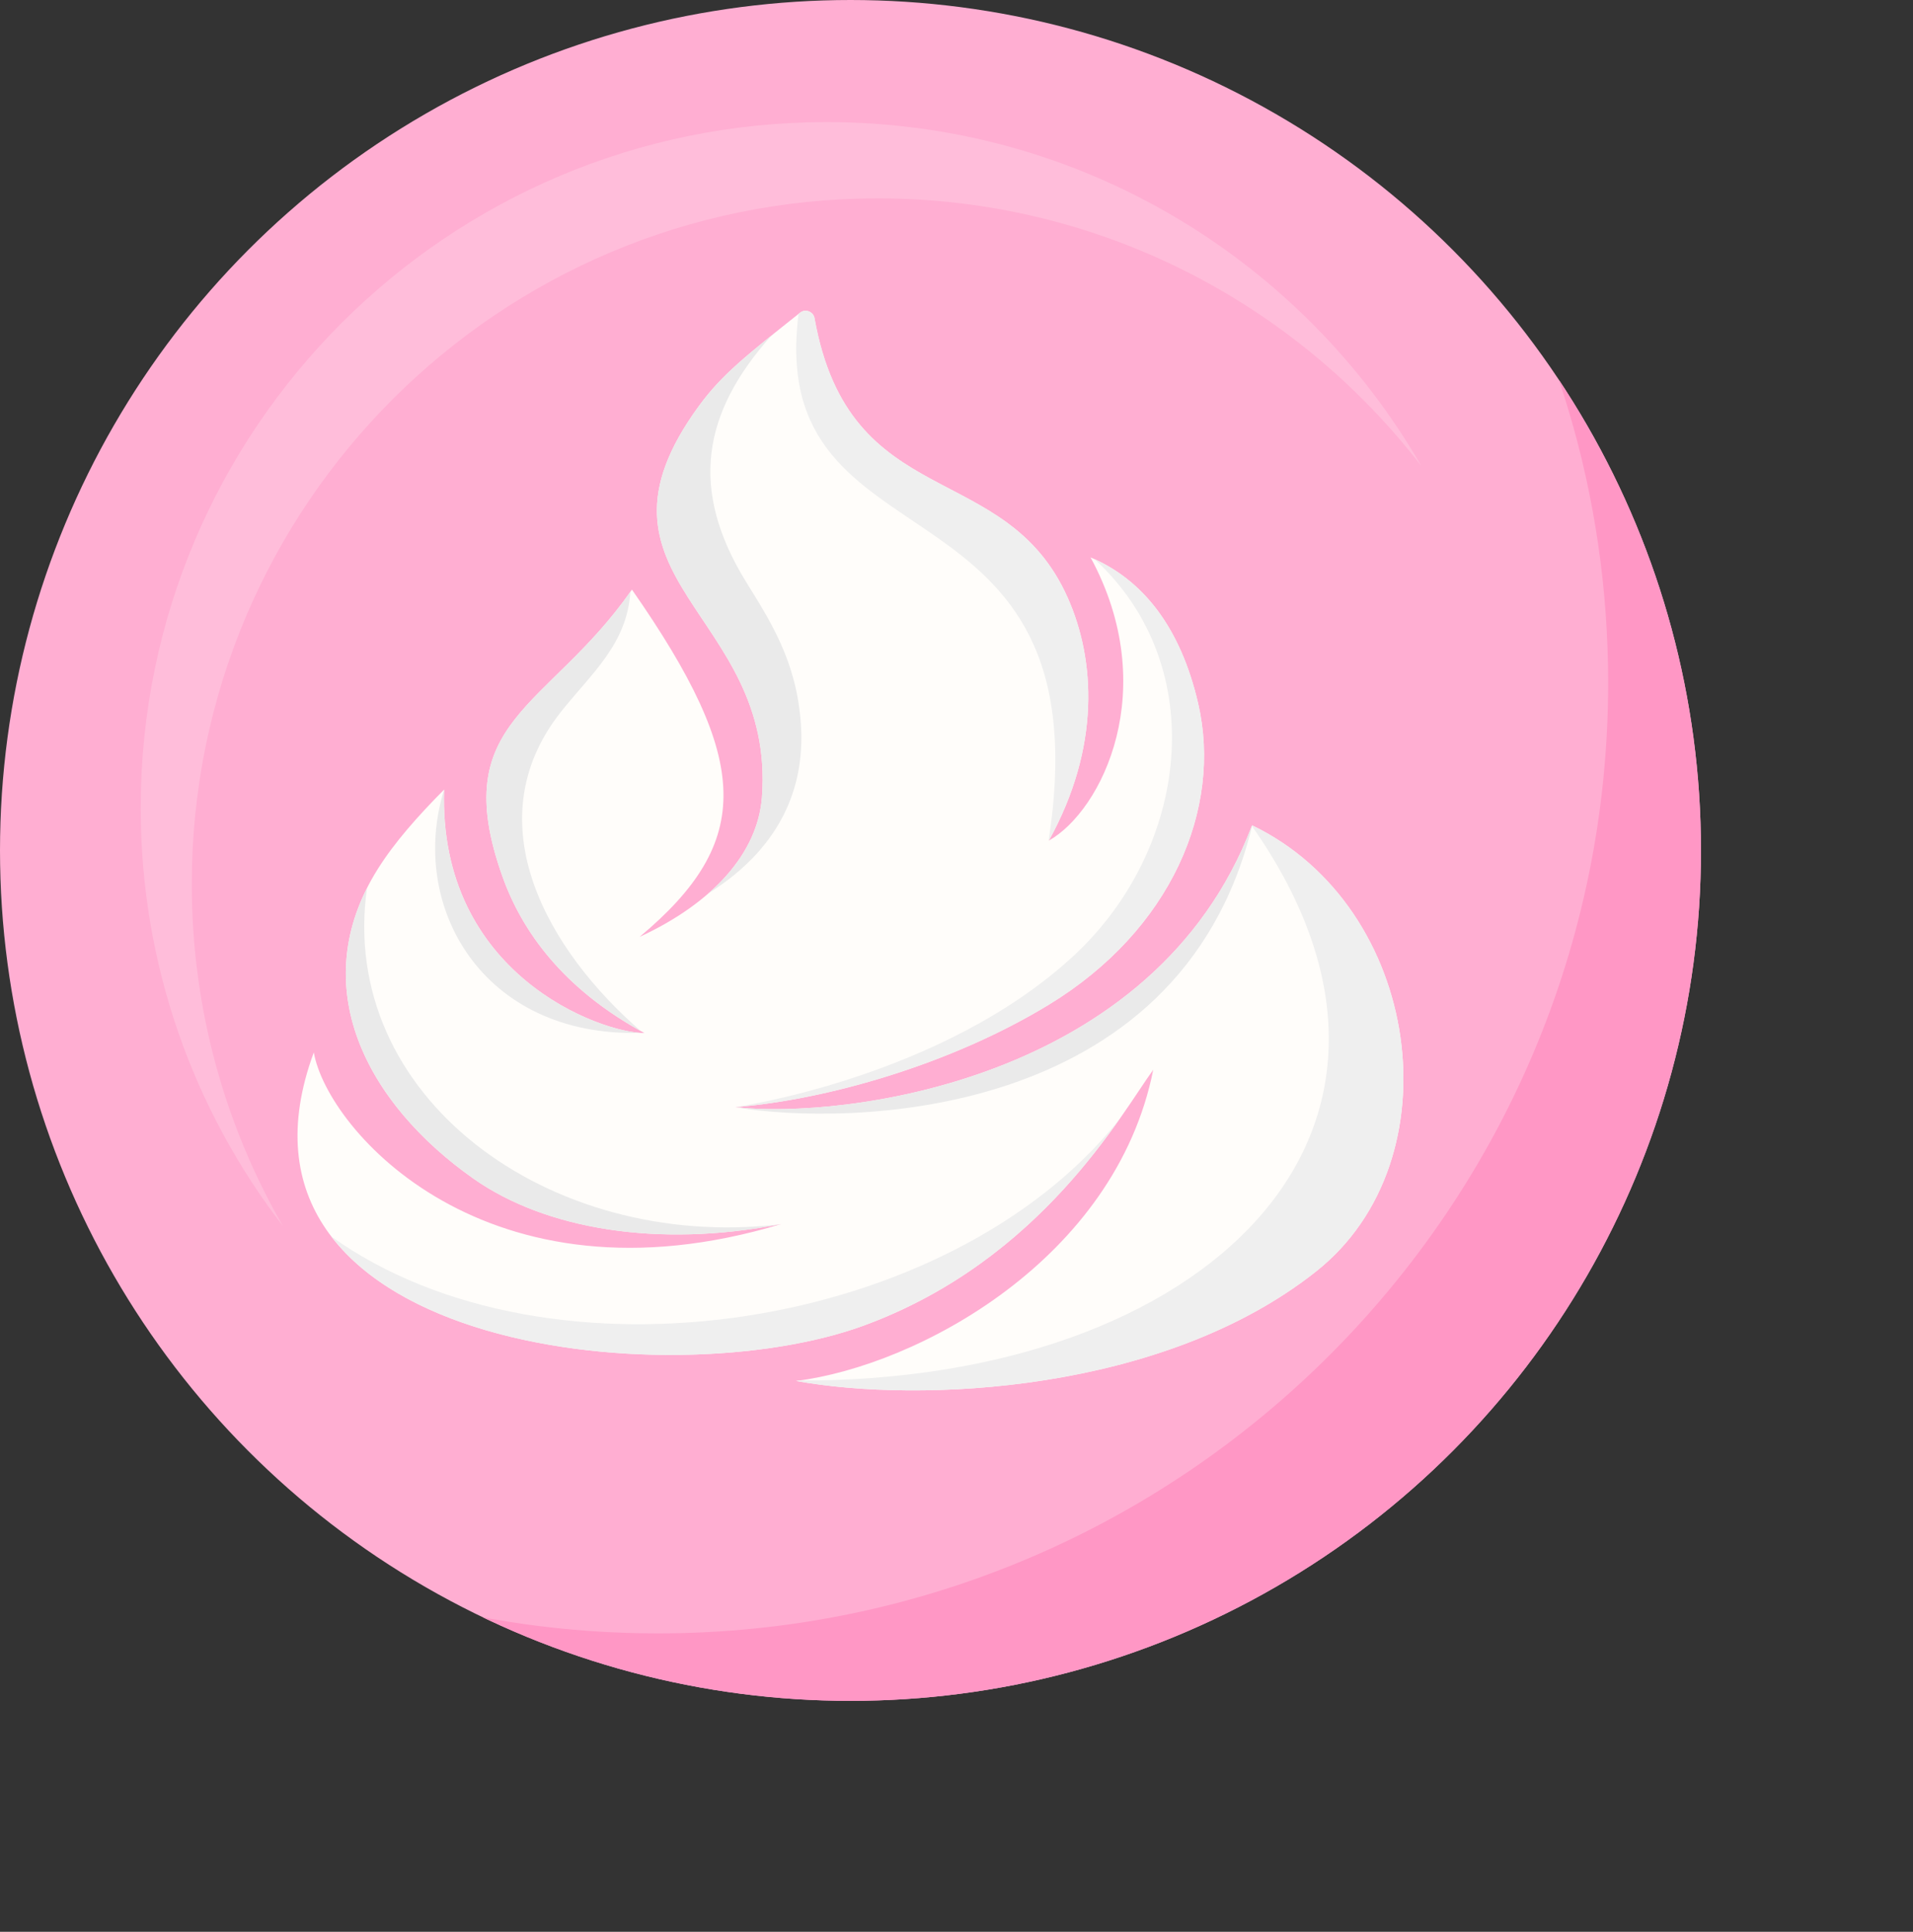<?xml version="1.0" encoding="utf-8"?>
<svg viewBox="-1820.443 -205.277 1083.977 1094.708" width="1083.977" height="1094.708" xmlns="http://www.w3.org/2000/svg">
  <rect x="-1820.443" y="-205.277" width="1083.977" height="1094.708" fill="#333333" stroke="none"/>
  <g transform="matrix(1.014, 0, 0, 0.91, -1820.443, -202.546)">
    <ellipse cx="475.265" cy="526.582" rx="475.265" ry="529.582" style="fill:rgb(255,174,210);"/>
    <clipPath id="_clip1">
      <ellipse cx="475.265" cy="526.582" rx="475.265" ry="529.582"/>
    </clipPath>
    <g clip-path="url(#_clip1)">
      <g transform="matrix(1.971,0,0,2.197,-568.494,-623.971)">
        <path d="M701.978,331.017C728.812,372.909 744.37,422.717 744.37,476.159C744.37,624.977 623.729,745.617 474.912,745.617C423.228,745.617 374.949,731.054 333.935,705.825C381.824,780.588 465.625,830.14 561,830.14C709.817,830.14 830.458,709.5 830.458,560.682C830.458,463.549 779.056,378.432 701.978,331.017Z" style="fill:rgb(255,151,197);fill-rule:nonzero;"/>
      </g>
    </g>
  </g>
  <g transform="matrix(1.634, 0, 0, 1.634, -2265.292, -661.167)">
    <path d="M338.744,585.655C338.744,454.288 445.238,347.794 576.605,347.794C653.392,347.794 721.667,384.188 765.156,440.658C724.083,369.353 647.099,321.349 558.9,321.349C427.533,321.349 321.039,427.843 321.039,559.21C321.039,613.792 339.437,664.068 370.351,704.208C350.246,669.307 338.744,628.825 338.744,585.655Z" style="fill:rgb(255,189,218);fill-rule:nonzero;"/>
  </g>
  <g transform="matrix(1.01, 0, 0, 1.01, -1857.261, -89.202)">
    <g transform="matrix(1.566,0,0,1.566,-1078.1,-557.853)">
      <path d="M1003.52,396.851C1016.11,467.202 1071.88,446.649 1094.26,497.061C1104.13,519.285 1106.03,550.439 1087.47,584.025C1106.63,573.192 1127.91,529.618 1102.42,482.547C1121.13,490.442 1134.66,507.614 1140.96,534.87C1149.68,572.539 1131.38,616.064 1087.39,642.851C1052.38,664.166 1008.02,676.851 975.087,679.513C1012.89,683.819 1125.35,670.898 1160.28,578.541C1220.93,607.687 1233.67,698.303 1183.3,738.3C1128.41,781.893 1041.16,785.651 996.93,777.608C1040.63,772.131 1111.35,733.936 1124.87,666.117C1113.8,681.3 1085.02,734.315 1021.24,757.739C950.305,783.787 785.303,765.329 824.145,659.891C828.929,687.646 886.136,753.217 991.597,721.388C947.63,730.039 907.127,723.312 881.237,705.047C843.18,678.196 820.75,636.21 846.974,594.33C853.044,584.634 861.37,575.272 870.824,565.733C868.712,631.895 926.878,652.961 942.587,652.961C913.372,637.132 898.642,616.322 891.711,596.82C871.712,540.558 908.12,537.219 938.115,494.082C980.897,555.487 981.827,584.267 940.867,618.502C967.123,606.346 983.193,588.485 984.694,568.438C989.681,501.806 916.425,490.735 962.142,428.26C970.535,416.789 979.47,409.917 998.317,394.891C999.233,394.16 1000.38,393.98 1001.47,394.393C1002.57,394.806 1003.31,395.697 1003.52,396.851Z" style="fill:rgb(255,253,250);"/>
    </g>
    <g transform="matrix(1.566,0,0,1.566,-1078.1,-557.853)">
      <path d="M976.374,679.646C1015.29,683.514 1125.26,669.932 1160.05,579.114L1160.27,578.863C1134.03,685.804 1013.57,685.899 976.042,679.671L976.374,679.646Z" style="fill:rgb(234,234,234);"/>
    </g>
    <g transform="matrix(1.566,0,0,1.566,-1078.1,-557.853)">
      <path d="M942.411,652.864L942.152,652.722L942.53,652.861L942.411,652.864ZM870.812,565.745L870.824,565.733C868.777,629.877 923.386,651.633 941.033,652.901C884.571,654.37 857.91,607.6 870.812,565.745Z" style="fill:rgb(234,234,234);"/>
    </g>
    <g transform="matrix(1.566,0,0,1.566,-1078.1,-557.853)">
      <path d="M941.32,652.266C912.944,636.526 898.541,616.037 891.711,596.82C871.838,540.912 907.664,537.256 937.549,494.882C936.41,513.666 923.332,524.405 912.685,537.87C881.213,577.68 908.469,623.827 941.32,652.266Z" style="fill:rgb(234,234,234);"/>
    </g>
    <g transform="matrix(1.566,0,0,1.566,-1078.1,-557.853)">
      <path d="M965.508,602.928C976.982,592.894 983.746,581.103 984.694,568.438C989.681,501.806 916.425,490.735 962.142,428.26C968.854,419.087 975.914,412.854 988.109,403.041C963.382,430.709 958.505,458.127 979.077,491.429C987.566,505.172 997.053,519.61 998.633,542.054C1000.07,562.381 993.451,585.356 965.508,602.928Z" style="fill:rgb(234,234,234);"/>
    </g>
    <g transform="matrix(1.566,0,0,1.566,-1078.1,-557.853)">
      <path d="M990.915,721.518C947.212,729.966 906.993,723.217 881.237,705.047C845.206,679.626 823.193,640.637 843.201,601.019C832.651,675.447 908.068,731.121 990.915,721.518Z" style="fill:rgb(234,234,234);"/>
    </g>
    <g transform="matrix(1.566,0,0,1.566,-1078.1,-557.853)">
      <path d="M1112.86,683.705C1097.09,706.119 1068.96,740.213 1021.24,757.739C968.984,776.928 865.696,771.957 830.439,725.863C908.895,781.991 1052.54,759.906 1112.86,683.705ZM1124.65,666.419L1124.06,667.25C1124.29,666.856 1124.53,666.473 1124.75,666.077L1124.65,666.419Z" style="fill:rgb(239,239,239);"/>
    </g>
    <g transform="matrix(1.566,0,0,1.566,-1078.1,-557.853)">
      <path d="M1160.2,578.754L1160.28,578.541C1220.93,607.687 1233.67,698.303 1183.3,738.3C1128.41,781.893 1041.16,785.651 996.93,777.608C997.307,777.56 997.692,777.505 998.074,777.453C1143.19,777.948 1237.21,688.311 1160.2,578.754Z" style="fill:rgb(239,239,239);"/>
    </g>
    <g transform="matrix(1.566,0,0,1.566,-1078.1,-557.853)">
      <path d="M1103.86,483.179C1121.83,491.338 1134.82,508.319 1140.96,534.87C1149.68,572.539 1131.38,616.064 1087.39,642.851C1052.58,664.045 1008.52,676.704 975.65,679.465L975.279,679.456C975.279,679.456 1049.14,669.004 1096.36,625.274C1137.46,587.215 1145.94,521.895 1103.86,483.179Z" style="fill:rgb(239,239,239);"/>
    </g>
    <g transform="matrix(1.566,0,0,1.566,-1078.1,-557.853)">
      <path d="M1003.52,396.851C1016.11,467.202 1071.88,446.649 1094.26,497.061C1104.11,519.23 1106.02,550.286 1087.61,583.777L1087.38,584.028C1108.33,448.483 985.735,489.969 997.802,395.301L998.317,394.891C999.233,394.16 1000.38,393.98 1001.47,394.393C1002.57,394.806 1003.31,395.697 1003.52,396.851Z" style="fill:rgb(239,239,239);"/>
    </g>
  </g>
</svg>